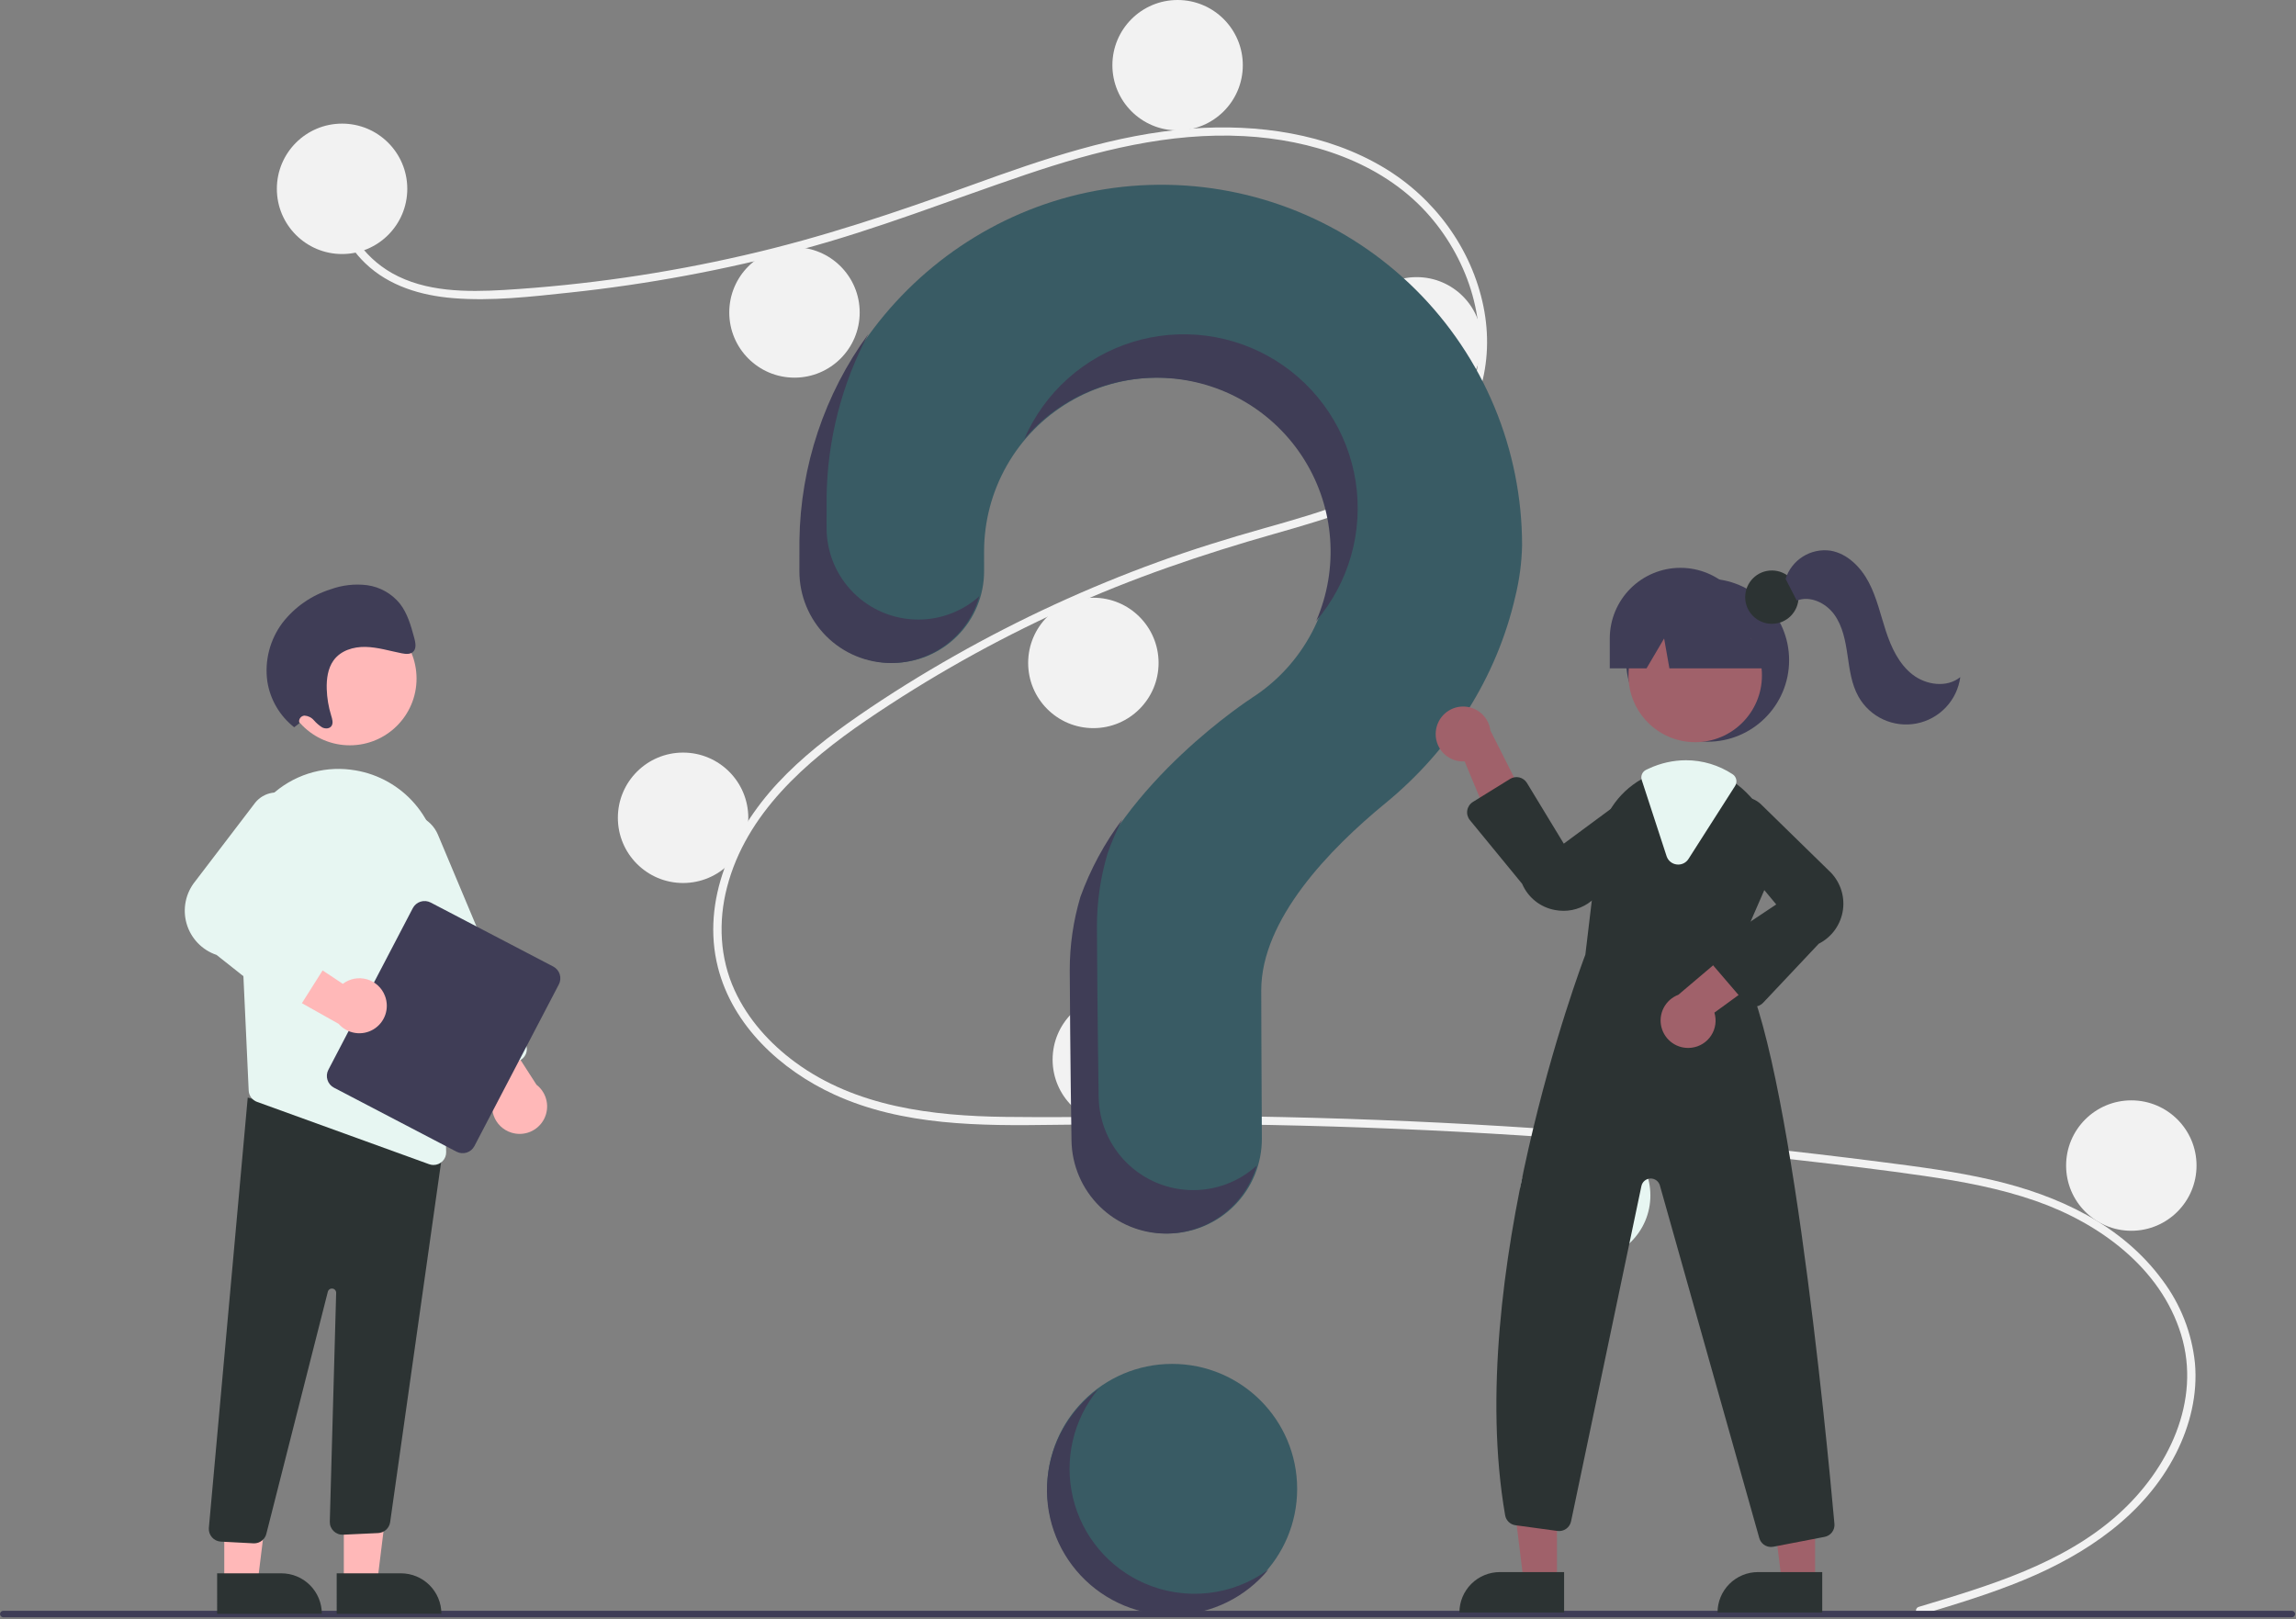 <svg width="845" height="596" viewBox="0 0 845 596" fill="none" xmlns="http://www.w3.org/2000/svg">
<rect x="0" y="0" width="845" height="596" fill="#808080" stroke="none"/>
<g clip-path="url(#clip0_201_343)">
<path d="M431.393 594C456.798 594 477.393 573.405 477.393 548C477.393 522.595 456.798 502 431.393 502C405.987 502 385.393 522.595 385.393 548C385.393 573.405 405.987 594 431.393 594Z" fill="#395B64"/>
<path d="M706.199 591.416C731.934 583.687 759.293 575.628 779.703 557.255C797.94 540.836 810.253 515.766 802.697 491.143C795.157 466.571 772.573 450.187 749.256 442.038C736.031 437.416 722.195 434.852 708.364 432.837C693.329 430.648 678.228 428.854 663.134 427.127C602.016 420.137 540.668 415.867 479.09 414.316C448.706 413.551 418.327 413.57 387.938 414.011C360.798 414.405 332.216 414.395 307.039 402.86C287.46 393.89 269.691 377.571 264.235 356.127C257.938 331.372 269.553 306.163 286.215 288.235C294.998 278.784 305.263 270.831 315.852 263.517C327.339 255.583 339.227 248.211 351.372 241.329C375.293 227.782 400.302 216.252 426.139 206.861C438.885 202.226 451.82 198.228 464.867 194.539C475.884 191.424 486.935 188.305 497.583 184.062C518.166 175.858 537.744 161.962 542.977 139.18C547.937 117.589 539.574 94.15 524.912 78.11C507.949 59.553 482.373 51.418 457.852 50.102C430.324 48.624 403.43 55.514 377.555 64.257C349.959 73.584 322.957 84.307 294.777 91.861C266.833 99.344 238.348 104.639 209.581 107.697C195.499 109.197 180.991 110.89 166.825 109.742C154.953 108.78 143.141 105.288 134.391 96.862C126.888 89.638 122.419 79.708 123.956 69.23C124.235 67.327 127.126 68.136 126.849 70.028C124.978 82.783 133.648 94.536 144.333 100.557C156.681 107.515 171.707 107.525 185.454 106.729C215.263 104.928 244.871 100.648 273.969 93.933C302.561 87.403 330.133 78.067 357.673 68.094C383.829 58.623 410.57 49.378 438.513 47.327C462.759 45.547 488.265 49.079 509.387 61.75C527.951 72.886 541.602 91.457 545.952 112.768C550.202 133.593 544.315 154.553 528.552 169.085C512.23 184.132 489.851 190.564 468.995 196.489C442.543 204.003 416.658 212.787 391.603 224.192C366.206 235.72 341.85 249.413 318.803 265.12C296.556 280.322 274.602 299.451 267.566 326.571C264.289 339.204 264.894 352.603 270.378 364.536C275.254 375.146 283.284 384.071 292.639 390.954C314.96 407.379 343.092 410.751 370.054 411.087C400.335 411.463 430.617 410.441 460.909 410.939C522.641 411.952 584.247 415.709 645.727 422.211C661.133 423.842 676.518 425.644 691.885 427.618C705.706 429.394 719.575 431.159 733.163 434.313C757.326 439.921 780.837 450.705 795.855 471.191C802.52 480.071 806.65 490.594 807.802 501.637C808.854 513.161 806.032 524.706 800.822 534.958C789.29 557.648 767.688 572.081 744.749 581.562C732.462 586.641 719.717 590.488 706.997 594.309C705.144 594.865 704.352 591.97 706.199 591.416Z" fill="#F2F2F2"/>
<path d="M125.893 93.5C139.147 93.5 149.893 82.755 149.893 69.5C149.893 56.245 139.147 45.5 125.893 45.5C112.638 45.5 101.893 56.245 101.893 69.5C101.893 82.755 112.638 93.5 125.893 93.5Z" fill="#F2F2F2"/>
<path d="M292.393 139C305.647 139 316.393 128.255 316.393 115C316.393 101.745 305.647 91 292.393 91C279.138 91 268.393 101.745 268.393 115C268.393 128.255 279.138 139 292.393 139Z" fill="#F2F2F2"/>
<path d="M433.393 48C446.647 48 457.393 37.255 457.393 24C457.393 10.745 446.647 0 433.393 0C420.138 0 409.393 10.745 409.393 24C409.393 37.255 420.138 48 433.393 48Z" fill="#F2F2F2"/>
<path d="M521.393 150C534.647 150 545.393 139.255 545.393 126C545.393 112.745 534.647 102 521.393 102C508.138 102 497.393 112.745 497.393 126C497.393 139.255 508.138 150 521.393 150Z" fill="#F2F2F2"/>
<path d="M402.393 268C415.647 268 426.393 257.255 426.393 244C426.393 230.745 415.647 220 402.393 220C389.138 220 378.393 230.745 378.393 244C378.393 257.255 389.138 268 402.393 268Z" fill="#F2F2F2"/>
<path d="M251.393 325C264.647 325 275.393 314.255 275.393 301C275.393 287.745 264.647 277 251.393 277C238.138 277 227.393 287.745 227.393 301C227.393 314.255 238.138 325 251.393 325Z" fill="#F2F2F2"/>
<path d="M411.393 414C424.647 414 435.393 403.255 435.393 390C435.393 376.745 424.647 366 411.393 366C398.138 366 387.393 376.745 387.393 390C387.393 403.255 398.138 414 411.393 414Z" fill="#F2F2F2"/>
<path d="M583.393 464C596.647 464 607.393 453.255 607.393 440C607.393 426.745 596.647 416 583.393 416C570.138 416 559.393 426.745 559.393 440C559.393 453.255 570.138 464 583.393 464Z" fill="#E7F6F2"/>
<path d="M784.393 453C797.647 453 808.393 442.255 808.393 429C808.393 415.745 797.647 405 784.393 405C771.138 405 760.393 415.745 760.393 429C760.393 442.255 771.138 453 784.393 453Z" fill="#F2F2F2"/>
<path d="M426.465 68.004C354.574 68.511 295.709 126.933 294.688 198.82C294.679 199.484 294.674 204.15 294.675 210.254C294.675 219.204 298.231 227.786 304.559 234.115C310.887 240.443 319.469 243.999 328.419 244C332.855 243.999 337.248 243.124 341.346 241.425C345.444 239.725 349.167 237.235 352.302 234.097C355.438 230.958 357.924 227.232 359.619 223.132C361.313 219.032 362.184 214.639 362.18 210.202C362.176 206.05 362.174 203.176 362.174 203C362.172 191.89 365.062 180.971 370.56 171.316C376.057 161.662 383.974 153.605 393.53 147.938C403.086 142.271 413.952 139.189 425.06 138.996C436.169 138.803 447.136 141.504 456.883 146.835C466.631 152.166 474.823 159.942 480.653 169.399C486.484 178.856 489.752 189.668 490.137 200.771C490.521 211.875 488.009 222.887 482.847 232.725C477.684 242.563 470.05 250.887 460.695 256.879L460.706 256.894C460.706 256.894 412.678 287.813 398.036 330.229L398.048 330.232C395.473 338.921 394.169 347.937 394.174 357C394.174 360.725 394.394 393.321 394.817 419.778C394.965 428.906 398.696 437.611 405.204 444.013C411.713 450.415 420.477 454.002 429.607 454C434.195 454 438.737 453.093 442.972 451.33C447.208 449.568 451.053 446.986 454.286 443.732C457.52 440.478 460.079 436.617 461.814 432.371C463.55 428.124 464.429 423.577 464.401 418.989C464.254 394.76 464.174 366.548 464.174 364.5C464.174 338.455 489.3 312.505 509.938 295.583C533.704 276.096 550.806 249.54 557.675 219.584C559.195 213.416 560.033 207.1 560.174 200.75C560.174 183.236 556.709 165.896 549.977 149.727C543.246 133.559 533.382 118.882 520.953 106.543C508.524 94.204 493.777 84.446 477.56 77.832C461.344 71.217 443.979 67.877 426.465 68.004Z" fill="#395B64"/>
<path d="M843.485 595.262H1.191C0.875 595.261 0.574 595.135 0.351 594.912C0.128 594.689 0.003 594.386 0.003 594.071C0.003 593.756 0.128 593.454 0.351 593.23C0.574 593.007 0.875 592.881 1.191 592.88H843.485C843.8 592.88 844.103 593.006 844.327 593.229C844.55 593.452 844.675 593.755 844.675 594.071C844.675 594.387 844.55 594.69 844.327 594.913C844.103 595.136 843.8 595.262 843.485 595.262Z" fill="#3F3D56"/>
<path d="M628.449 272.996C645.017 272.996 658.449 259.565 658.449 242.996C658.449 226.428 645.017 212.996 628.449 212.996C611.88 212.996 598.449 226.428 598.449 242.996C598.449 259.565 611.88 272.996 628.449 272.996Z" fill="#3F3D56"/>
<path d="M573.012 582.129H560.753L554.92 534.841H573.015L573.012 582.129Z" fill="#A0616A"/>
<path d="M551.996 578.625H575.64V593.512H537.109C537.109 591.557 537.494 589.622 538.242 587.815C538.99 586.009 540.087 584.368 541.469 582.986C542.851 581.603 544.493 580.507 546.299 579.759C548.105 579.011 550.041 578.625 551.996 578.625Z" fill="#2C3333"/>
<path d="M668.012 582.129H655.753L649.92 534.841H668.015L668.012 582.129Z" fill="#A0616A"/>
<path d="M646.996 578.625H670.64V593.512H632.109C632.109 591.557 632.494 589.622 633.242 587.815C633.99 586.009 635.087 584.368 636.469 582.986C637.851 581.603 639.493 580.507 641.299 579.759C643.105 579.011 645.041 578.625 646.996 578.625Z" fill="#2C3333"/>
<path d="M623.89 273.171C637.454 273.171 648.451 262.175 648.451 248.61C648.451 235.045 637.454 224.049 623.89 224.049C610.325 224.049 599.329 235.045 599.329 248.61C599.329 262.175 610.325 273.171 623.89 273.171Z" fill="#A0616A"/>
<path d="M638.529 352.406L649.519 327.156C652.188 321.233 652.953 314.627 651.708 308.25C650.463 301.874 647.27 296.041 642.569 291.556C641.604 290.601 640.578 289.71 639.499 288.886C634.076 284.644 627.394 282.332 620.509 282.316C615.88 282.334 611.31 283.35 607.109 285.296C606.749 285.456 606.399 285.626 606.039 285.796C605.349 286.126 604.669 286.486 604.009 286.856C599.704 289.328 596.04 292.777 593.313 296.925C590.586 301.073 588.872 305.804 588.309 310.736L583.459 351.376C582.239 354.566 538.719 469.766 553.939 557.716C554.101 558.655 554.559 559.518 555.246 560.178C555.934 560.839 556.814 561.262 557.759 561.386L573.189 563.486C574.316 563.64 575.459 563.362 576.389 562.707C577.318 562.052 577.965 561.069 578.199 559.956L604.089 436.546C604.251 435.779 604.664 435.089 605.264 434.585C605.864 434.081 606.616 433.792 607.399 433.766C608.182 433.739 608.951 433.976 609.584 434.439C610.217 434.901 610.676 435.562 610.889 436.316L647.469 566.096C647.73 567.039 648.292 567.87 649.071 568.463C649.849 569.055 650.801 569.376 651.779 569.376C652.071 569.374 652.362 569.347 652.649 569.296L671.499 565.666C672.595 565.461 673.575 564.854 674.246 563.964C674.918 563.075 675.233 561.966 675.129 560.856C672.359 529.966 657.639 375.236 638.529 352.406Z" fill="#2C3333"/>
<path d="M528.439 269.05C528.269 270.51 528.421 271.99 528.884 273.385C529.347 274.78 530.111 276.057 531.121 277.125C532.131 278.193 533.363 279.027 534.73 279.567C536.097 280.108 537.566 280.342 539.034 280.253L552.763 313.246L563.148 297.851L548.518 268.881C548.206 266.426 547.004 264.171 545.14 262.542C543.276 260.914 540.879 260.026 538.404 260.047C535.929 260.068 533.548 260.996 531.711 262.655C529.875 264.314 528.71 266.59 528.439 269.05Z" fill="#A0616A"/>
<path d="M622.528 385.626C623.988 385.452 625.391 384.96 626.64 384.184C627.889 383.408 628.953 382.368 629.756 381.137C630.559 379.906 631.083 378.514 631.29 377.058C631.497 375.603 631.383 374.12 630.954 372.713L659.84 351.675L642.449 345.163L617.686 366.139C615.371 367.015 613.457 368.71 612.308 370.902C611.159 373.094 610.854 375.632 611.451 378.034C612.048 380.436 613.505 382.535 615.547 383.935C617.588 385.334 620.072 385.936 622.528 385.626Z" fill="#A0616A"/>
<path d="M575.44 335.241C574.332 335.24 573.228 335.131 572.141 334.916C569.514 334.416 567.05 333.277 564.966 331.6C562.883 329.923 561.244 327.759 560.194 325.3L540.959 301.846C540.553 301.351 540.257 300.773 540.091 300.154C539.926 299.534 539.895 298.887 540 298.254C540.105 297.622 540.344 297.019 540.701 296.486C541.059 295.953 541.525 295.503 542.071 295.166L555.755 286.695C556.26 286.382 556.822 286.173 557.409 286.078C557.996 285.984 558.595 286.006 559.173 286.145C559.751 286.284 560.296 286.535 560.776 286.885C561.256 287.236 561.662 287.677 561.97 288.185L575.527 310.519L601.488 291.333C603.555 290.249 605.943 289.945 608.216 290.476C610.488 291.008 612.494 292.339 613.866 294.227C615.238 296.115 615.886 298.434 615.689 300.76C615.493 303.085 614.467 305.263 612.798 306.894L586.886 330.531C583.841 333.549 579.727 335.242 575.44 335.241Z" fill="#2C3333"/>
<path d="M645.59 370.514C645.554 370.514 645.519 370.514 645.484 370.513C644.853 370.497 644.232 370.349 643.662 370.079C643.091 369.808 642.584 369.421 642.173 368.942L630.007 354.749C629.592 354.265 629.285 353.7 629.106 353.089C628.926 352.478 628.879 351.836 628.966 351.205C629.053 350.575 629.272 349.97 629.611 349.43C629.949 348.891 630.398 348.429 630.927 348.076L653.709 332.888L633.07 308.076C631.87 306.075 631.429 303.708 631.83 301.408C632.23 299.109 633.444 297.03 635.25 295.552C637.056 294.074 639.334 293.295 641.667 293.358C644 293.421 646.233 294.321 647.958 295.893L673.041 320.406C675.015 322.21 676.522 324.465 677.433 326.979C678.343 329.493 678.63 332.191 678.269 334.84C677.907 337.49 676.908 340.012 675.358 342.19C673.807 344.368 671.751 346.138 669.366 347.346L648.865 369.1C648.444 369.546 647.936 369.902 647.373 370.145C646.81 370.388 646.203 370.513 645.59 370.514Z" fill="#2C3333"/>
<path d="M617.645 318.214C617.45 318.214 617.255 318.202 617.061 318.177C616.214 318.074 615.414 317.73 614.756 317.186C614.098 316.643 613.61 315.921 613.35 315.108L604.208 287.079C603.979 286.371 604.014 285.603 604.307 284.918C604.6 284.234 605.131 283.678 605.802 283.355L606.099 283.214C606.368 283.086 606.634 282.96 606.906 282.839C611.169 280.862 615.81 279.831 620.509 279.816C626.61 279.827 632.574 281.619 637.67 284.973C638.354 285.427 638.831 286.132 639 286.935C639.168 287.739 639.015 288.576 638.572 289.267L621.422 316.135C621.02 316.773 620.462 317.298 619.802 317.662C619.141 318.026 618.399 318.216 617.645 318.214Z" fill="#E7F6F2"/>
<path d="M652.101 229.603C657.522 229.603 661.918 225.208 661.918 219.786C661.918 214.365 657.522 209.97 652.101 209.97C646.679 209.97 642.284 214.365 642.284 219.786C642.284 225.208 646.679 229.603 652.101 229.603Z" fill="#2C3333"/>
<path d="M618.449 208.996C611.553 208.996 604.94 211.735 600.064 216.611C595.188 221.487 592.449 228.1 592.449 234.996V245.996H605.978L612.449 234.996L614.39 245.996H655.449L644.449 234.996C644.449 228.1 641.709 221.487 636.833 216.611C631.958 211.735 625.344 208.996 618.449 208.996Z" fill="#3F3D56"/>
<path d="M657.146 213.062C658.232 209.667 660.48 206.764 663.494 204.863C666.508 202.962 670.096 202.184 673.627 202.666C679.883 203.712 684.83 208.741 687.777 214.357C690.724 219.974 692.085 226.26 694.066 232.285C696.047 238.311 698.857 244.369 703.859 248.269C708.861 252.17 716.536 253.228 721.449 249.215C720.888 253.397 719.026 257.296 716.127 260.362C713.228 263.427 709.439 265.504 705.296 266.298C701.152 267.092 696.863 266.563 693.037 264.786C689.21 263.009 686.039 260.075 683.972 256.397C681.38 251.785 680.711 246.38 679.942 241.146C679.173 235.911 678.174 230.496 675.08 226.205C671.985 221.915 666.192 219.112 661.276 221.067L657.146 213.062Z" fill="#3F3D56"/>
<path d="M337.946 228.038C328.997 228.037 320.414 224.481 314.086 218.153C307.758 211.825 304.203 203.242 304.202 194.292C304.202 188.188 304.206 183.522 304.215 182.858C304.5 161.951 309.765 141.414 319.574 122.949C303.458 145.012 294.596 171.538 294.215 198.858C294.206 199.522 294.202 204.188 294.202 210.292C294.203 219.242 297.758 227.825 304.086 234.153C310.414 240.481 318.997 244.037 327.946 244.038C335.3 244.035 342.452 241.632 348.316 237.194C354.18 232.756 358.435 226.525 360.434 219.448C354.255 224.988 346.246 228.048 337.946 228.038Z" fill="#3F3D56"/>
<path d="M428.752 139.109C439.099 139.603 449.17 142.601 458.103 147.845C467.035 153.089 474.561 160.423 480.035 169.216C485.509 178.01 488.767 188 489.529 198.33C490.292 208.66 488.535 219.021 484.412 228.522C490.377 221.517 494.761 213.308 497.265 204.454C499.77 195.601 500.336 186.312 498.925 177.22C497.515 168.128 494.16 159.447 489.09 151.769C484.02 144.091 477.354 137.596 469.547 132.728C461.74 127.86 452.974 124.732 443.849 123.558C434.723 122.385 425.451 123.193 416.666 125.927C407.881 128.661 399.789 133.258 392.941 139.403C386.094 145.548 380.651 153.098 376.986 161.537C383.321 154.084 391.283 148.186 400.259 144.298C409.234 140.409 418.983 138.634 428.752 139.109Z" fill="#3F3D56"/>
<path d="M439.135 438.038C430.005 438.04 421.241 434.453 414.732 428.051C408.224 421.649 404.493 412.944 404.345 403.816C403.921 377.36 403.702 344.764 403.702 341.038C403.696 331.976 405.001 322.96 407.576 314.27L407.563 314.267C409.084 309.906 410.92 305.661 413.058 301.566C406.496 310.311 401.274 319.984 397.563 330.267L397.576 330.27C395.001 338.96 393.696 347.976 393.702 357.038C393.702 360.764 393.921 393.36 394.345 419.816C394.493 428.944 398.224 437.649 404.732 444.051C411.241 450.453 420.005 454.04 429.135 454.038C436.662 454.037 443.987 451.595 450.009 447.079C456.031 442.563 460.427 436.216 462.537 428.99C456.14 434.823 447.792 438.05 439.135 438.038Z" fill="#3F3D56"/>
<path d="M126.541 582.585L138.8 582.584L144.633 535.296L126.538 535.297L126.541 582.585Z" fill="#FFB8B8"/>
<path d="M162.445 593.967L123.914 593.969L123.913 579.082L147.557 579.081C151.506 579.081 155.292 580.649 158.084 583.441C160.876 586.233 162.445 590.019 162.445 593.967Z" fill="#2C3333"/>
<path d="M82.541 582.585L94.8 582.584L100.633 535.296L82.538 535.297L82.541 582.585Z" fill="#FFB8B8"/>
<path d="M118.445 593.967L79.914 593.969L79.913 579.082L103.557 579.081C107.506 579.081 111.292 580.649 114.084 583.441C116.876 586.233 118.445 590.019 118.445 593.967Z" fill="#2C3333"/>
<path d="M93.254 568.041L81.279 567.411C80.662 567.379 80.057 567.224 79.499 566.956C78.942 566.688 78.444 566.313 78.033 565.851C77.622 565.389 77.307 564.85 77.105 564.265C76.904 563.68 76.821 563.062 76.861 562.444L91.173 403.979L157.084 421.764L163.435 420.032L143.576 560.317C143.407 561.372 142.883 562.338 142.091 563.055C141.298 563.772 140.285 564.198 139.218 564.261L126.309 564.863C125.664 564.898 125.018 564.8 124.412 564.573C123.807 564.347 123.255 563.997 122.792 563.547C122.328 563.096 121.963 562.554 121.72 561.955C121.476 561.356 121.36 560.713 121.378 560.067L123.717 475.871C123.728 475.481 123.592 475.102 123.338 474.807C123.083 474.513 122.727 474.324 122.34 474.279C121.953 474.234 121.563 474.335 121.248 474.563C120.932 474.791 120.713 475.129 120.634 475.51L98.077 564.323C97.864 565.377 97.292 566.324 96.459 567.003C95.626 567.683 94.582 568.052 93.507 568.048C93.424 568.048 93.339 568.046 93.254 568.041Z" fill="#2C3333"/>
<path d="M128.742 274.32C142.307 274.32 153.303 263.323 153.303 249.759C153.303 236.194 142.307 225.198 128.742 225.198C115.177 225.198 104.181 236.194 104.181 249.759C104.181 263.323 115.177 274.32 128.742 274.32Z" fill="#FFB8B8"/>
<path d="M87.85 321.918L90.55 380.185L91.526 401.384C91.565 402.307 91.879 403.197 92.426 403.941C92.974 404.684 93.731 405.248 94.601 405.559L157.937 428.503C158.448 428.693 158.991 428.788 159.536 428.783C160.16 428.786 160.778 428.663 161.354 428.422C161.929 428.181 162.45 427.826 162.885 427.379C163.32 426.933 163.661 426.402 163.887 425.821C164.113 425.239 164.219 424.618 164.2 423.995L161.603 319.228C161.433 310.632 158.269 302.365 152.657 295.853C147.044 289.34 139.336 284.989 130.86 283.551C130.247 283.457 129.624 283.364 129.001 283.28C123.745 282.628 118.41 283.135 113.371 284.766C108.332 286.398 103.712 289.113 99.836 292.722C95.822 296.414 92.668 300.942 90.596 305.987C88.525 311.032 87.588 316.47 87.85 321.918Z" fill="#E7F6F2"/>
<path d="M188.192 416.876C186.694 416.411 185.325 415.603 184.195 414.515C183.065 413.427 182.205 412.09 181.684 410.611C181.162 409.132 180.994 407.551 181.191 405.995C181.389 404.439 181.948 402.951 182.823 401.649L161.345 373.089L179.879 371.942L197.434 399.239C199.313 400.692 200.621 402.761 201.128 405.081C201.634 407.402 201.308 409.827 200.205 411.931C199.103 414.035 197.295 415.684 195.098 416.588C192.901 417.492 190.456 417.594 188.192 416.876Z" fill="#FFB8B8"/>
<path d="M173.091 396.481C172.522 396.25 172.004 395.908 171.568 395.476C171.132 395.044 170.786 394.529 170.55 393.962L138.192 316.868C137.557 315.359 137.226 313.739 137.217 312.101C137.208 310.464 137.522 308.841 138.141 307.325C138.76 305.809 139.672 304.429 140.824 303.266C141.977 302.102 143.347 301.177 144.857 300.543C146.367 299.91 147.987 299.58 149.624 299.572C151.262 299.565 152.885 299.88 154.4 300.501C155.916 301.121 157.294 302.033 158.457 303.187C159.62 304.34 160.544 305.711 161.176 307.221L193.534 384.316C194.013 385.46 194.018 386.746 193.549 387.893C193.08 389.04 192.176 389.954 191.034 390.435L176.668 396.464C176.103 396.703 175.496 396.828 174.881 396.831C174.267 396.834 173.659 396.715 173.091 396.481Z" fill="#E7F6F2"/>
<path d="M120.846 393.762L151.925 334.253C152.524 333.108 153.553 332.248 154.786 331.862C156.018 331.475 157.354 331.593 158.5 332.189L203.611 355.749C204.756 356.349 205.616 357.378 206.003 358.61C206.389 359.843 206.272 361.179 205.675 362.324L174.595 421.833C173.996 422.978 172.967 423.838 171.735 424.225C170.502 424.611 169.166 424.493 168.021 423.897L122.909 400.337C121.765 399.737 120.905 398.708 120.518 397.476C120.131 396.243 120.249 394.907 120.846 393.762Z" fill="#3F3D56"/>
<path d="M141.688 366.574C141.136 365.106 140.248 363.787 139.095 362.724C137.943 361.66 136.557 360.88 135.05 360.447C133.543 360.013 131.955 359.939 130.413 360.228C128.872 360.517 127.419 361.163 126.171 362.113L96.393 342.359L96.342 360.929L124.628 376.841C126.19 378.631 128.331 379.814 130.678 380.183C133.025 380.552 135.426 380.083 137.462 378.858C139.497 377.633 141.036 375.731 141.809 373.485C142.582 371.238 142.539 368.792 141.688 366.574Z" fill="#FFB8B8"/>
<path d="M104.038 370.749L79.701 351.472C77.069 350.588 74.69 349.078 72.769 347.072C70.848 345.066 69.443 342.624 68.673 339.956C67.904 337.287 67.793 334.472 68.352 331.751C68.91 329.031 70.12 326.486 71.878 324.336L93.975 295.377C95.511 293.501 97.67 292.239 100.059 291.824C102.448 291.409 104.906 291.867 106.985 293.115C109.064 294.363 110.624 296.318 111.381 298.621C112.137 300.925 112.039 303.424 111.105 305.661L93.621 334.261L119.315 346.448C119.912 346.732 120.443 347.138 120.872 347.642C121.3 348.146 121.617 348.734 121.801 349.37C121.985 350.005 122.032 350.672 121.94 351.326C121.847 351.981 121.616 352.609 121.263 353.168L110.891 369.582C110.541 370.136 110.078 370.61 109.532 370.974C108.987 371.337 108.371 371.582 107.725 371.693C107.699 371.697 107.673 371.701 107.647 371.705C107.012 371.801 106.364 371.766 105.744 371.601C105.123 371.437 104.542 371.147 104.038 370.749Z" fill="#E7F6F2"/>
<path d="M110.183 266.205C110.078 265.897 110.044 265.569 110.085 265.246C110.126 264.922 110.241 264.613 110.42 264.341C110.599 264.069 110.838 263.841 111.119 263.676C111.4 263.51 111.715 263.411 112.039 263.386C112.705 263.423 113.356 263.593 113.953 263.888C114.551 264.183 115.082 264.595 115.516 265.101C116.404 266.126 117.439 267.015 118.587 267.738C119.775 268.337 121.386 268.252 122.064 267.11C122.7 266.038 122.264 264.602 121.879 263.357C120.899 260.188 120.351 256.902 120.249 253.587C120.138 249.886 120.66 246.025 122.709 243.139C125.352 239.414 130.08 238 134.554 238.102C139.028 238.205 143.429 239.586 147.861 240.459C149.391 240.76 151.189 240.914 152.213 239.729C153.301 238.468 152.901 236.427 152.438 234.725C151.237 230.308 149.963 225.74 147.173 222.173C144.156 218.466 139.846 216.039 135.112 215.383C130.567 214.82 125.953 215.343 121.65 216.911C114.639 219.121 108.469 223.419 103.967 229.23C99.326 235.409 97.32 243.175 98.389 250.83C99.433 257.496 102.966 263.519 108.275 267.684L110.183 266.205Z" fill="#3F3D56"/>
<path d="M421.258 582.78C414.724 579.934 408.94 575.608 404.364 570.144C399.787 564.68 396.543 558.227 394.888 551.294C393.232 544.362 393.211 537.139 394.825 530.197C396.439 523.255 399.644 516.782 404.188 511.291C398.92 515.137 394.53 520.06 391.31 525.733C388.09 531.406 386.113 537.698 385.511 544.193C384.909 550.688 385.695 557.237 387.817 563.405C389.939 569.573 393.349 575.219 397.82 579.969C402.291 584.718 407.721 588.462 413.75 590.953C419.779 593.443 426.268 594.623 432.788 594.413C439.307 594.204 445.708 592.611 451.564 589.738C457.421 586.866 462.6 582.782 466.757 577.755C460.273 582.494 452.66 585.452 444.677 586.333C436.695 587.215 428.62 585.99 421.258 582.78Z" fill="#3F3D56"/>
</g>
<defs>
<clipPath id="clip0_201_343">
<rect width="844.675" height="595.262" fill="white"/>
</clipPath>
</defs>
</svg>
